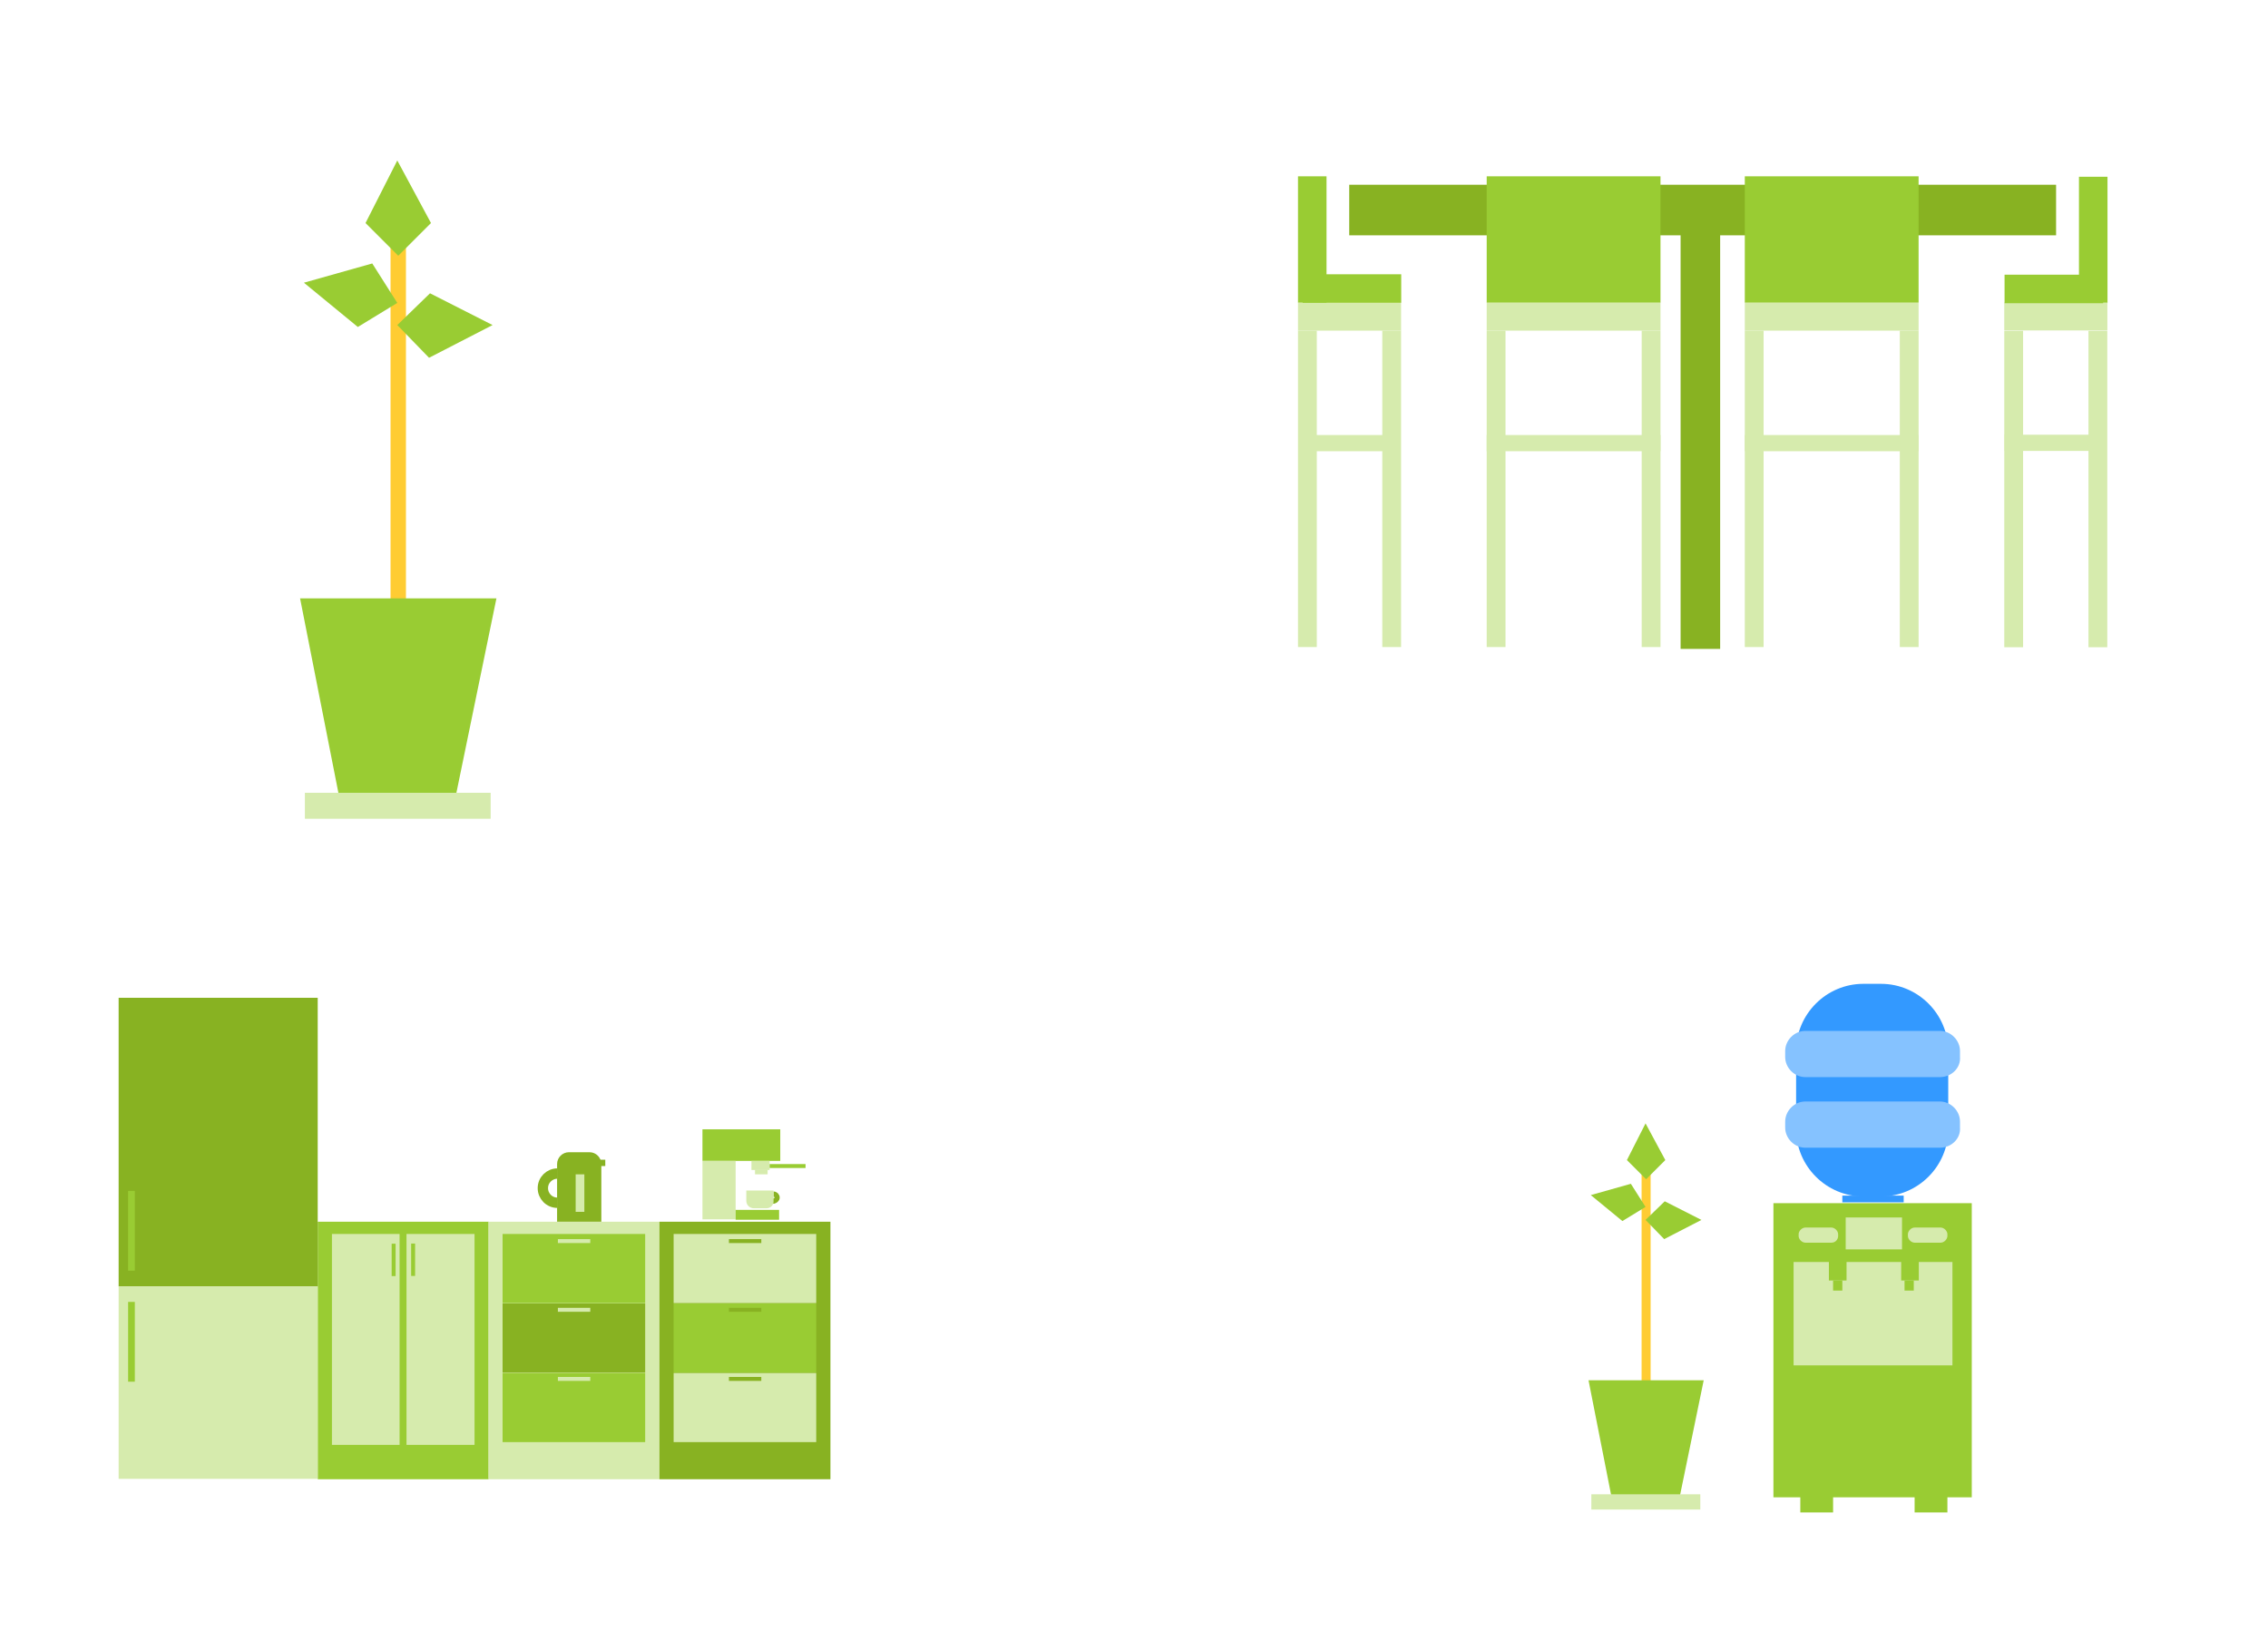 <svg width="325" height="235" viewBox="0 0 325 235" fill="none" xmlns="http://www.w3.org/2000/svg">
<mask id="mask0" mask-type="alpha" maskUnits="userSpaceOnUse" x="0" y="0" width="325" height="235">
<path d="M0 0H325V234.5H0V0Z" fill="#FFF6DE"/>
</mask>
<g mask="url(#mask0)">
<path d="M294.632 26.477H193.341V33.725H294.632V26.477Z" fill="#88B222"/>
<path d="M246.495 93V30.553H240.826V93H246.495Z" fill="#88B222"/>
<path d="M190.089 25.269H186V43.39H190.089V25.269Z" fill="#99CC33"/>
<path d="M200.775 43.39H186V47.386H200.775V43.39Z" fill="#D6EBAD"/>
<path d="M200.683 62.347H187.952V64.67H200.683V62.347Z" fill="#D6EBAD"/>
<path d="M188.695 47.386H186V92.734H188.695V47.386Z" fill="#D6EBAD"/>
<path d="M200.775 47.386H198.08V92.734H200.775V47.386Z" fill="#D6EBAD"/>
<path d="M200.792 43.397V39.308H186.667V43.397H200.792Z" fill="#99CC33"/>
<path d="M297.911 43.452L302 43.452L302 25.332L297.911 25.332L297.911 43.452Z" fill="#99CC33"/>
<path d="M287.206 47.357L301.981 47.357L301.981 43.361L287.206 43.361L287.206 47.357Z" fill="#D6EBAD"/>
<path d="M287.254 64.626L299.985 64.626L299.985 62.303L287.254 62.303L287.254 64.626Z" fill="#D6EBAD"/>
<path d="M299.274 92.76L301.969 92.76L301.969 47.412L299.274 47.412L299.274 92.76Z" fill="#D6EBAD"/>
<path d="M287.209 92.76L289.904 92.76L289.904 47.412L287.209 47.412L287.209 92.76Z" fill="#D6EBAD"/>
<path d="M301.374 43.455L301.374 39.367L287.249 39.367L287.249 43.455L301.374 43.455Z" fill="#99CC33"/>
<path d="M237.946 25.269H213.042V43.39H237.946V25.269Z" fill="#99CC33"/>
<path d="M237.946 43.39H213.042V47.386H237.946V43.39Z" fill="#D6EBAD"/>
<path d="M237.946 62.347H213.042V64.67H237.946V62.347Z" fill="#D6EBAD"/>
<path d="M215.737 47.386H213.042V92.734H215.737V47.386Z" fill="#D6EBAD"/>
<path d="M237.946 47.386H235.251V92.734H237.946V47.386Z" fill="#D6EBAD"/>
<path d="M274.93 25.269H250.026V43.39H274.93V25.269Z" fill="#99CC33"/>
<path d="M274.931 43.39H250.026V47.386H274.931V43.39Z" fill="#D6EBAD"/>
<path d="M274.931 62.347H250.026V64.67H274.931V62.347Z" fill="#D6EBAD"/>
<path d="M252.721 47.386H250.026V92.734H252.721V47.386Z" fill="#D6EBAD"/>
<path d="M274.93 47.386H272.236V92.734H274.93V47.386Z" fill="#D6EBAD"/>
<path d="M58.172 34.31H55.965V87.137H58.172V34.31Z" fill="#FFCC33"/>
<path d="M43 85.758H71.138L65.345 113.896L48.517 113.758L43 85.758Z" fill="#99CC33"/>
<path d="M70.31 113.62H43.69V117.344H70.31V113.62Z" fill="#D6EBAD"/>
<path d="M61.759 31.965L57.069 36.655L52.38 31.965L56.931 23L61.759 31.965Z" fill="#99CC33"/>
<path d="M53.344 37.758L56.931 43.414L51.276 46.862L43.551 40.517L53.344 37.758Z" fill="#99CC33"/>
<path d="M61.483 51.276L56.931 46.586L61.62 42.034L70.586 46.586L61.483 51.276Z" fill="#99CC33"/>
<path d="M236.532 167.635H235.237V198.624H236.532V167.635Z" fill="#FFCC33"/>
<path d="M227.632 197.815H244.138L240.739 214.321L230.868 214.24L227.632 197.815Z" fill="#99CC33"/>
<path d="M243.652 214.159H228.036V216.344H243.652V214.159Z" fill="#D6EBAD"/>
<path d="M238.636 166.259L235.885 169.01L233.134 166.259L235.804 161L238.636 166.259Z" fill="#99CC33"/>
<path d="M233.7 169.658L235.804 172.975L232.486 174.998L227.955 171.276L233.7 169.658Z" fill="#99CC33"/>
<path d="M238.474 177.587L235.804 174.836L238.555 172.166L243.814 174.836L238.474 177.587Z" fill="#99CC33"/>
<path d="M110.849 171.132C111.132 171.132 111.358 171.358 111.358 171.641C111.358 171.925 111.075 172.094 110.849 172.151C110.679 172.151 110.566 172.094 110.509 172.094" stroke="#88B222" stroke-width="0.742" stroke-miterlimit="10"/>
<path d="M70.038 175.094H45.528V212H70.038V175.094Z" fill="#99CC33"/>
<path d="M94.491 175.094H69.981V212H94.491V175.094Z" fill="#D6EBAD"/>
<path d="M119 175.094H94.491V212H119V175.094Z" fill="#88B222"/>
<path d="M68 176.849H47.566V207.075H68V176.849Z" fill="#D6EBAD"/>
<path d="M92.453 176.849H72.019V186.755H92.453V176.849Z" fill="#99CC33"/>
<path d="M92.453 186.811H72.019V196.717H92.453V186.811Z" fill="#88B222"/>
<path d="M92.453 196.774H72.019V206.679H92.453V196.774Z" fill="#99CC33"/>
<path d="M116.962 176.849H96.528V186.755H116.962V176.849Z" fill="#D6EBAD"/>
<path d="M116.962 186.811H96.528V196.717H116.962V186.811Z" fill="#99CC33"/>
<path d="M116.962 196.774H96.528V206.679H116.962V196.774Z" fill="#D6EBAD"/>
<path d="M86.17 175.094H79.83V166.83C79.83 165.868 80.623 165.132 81.528 165.132H84.472C85.434 165.132 86.17 165.925 86.17 166.83V175.094Z" fill="#88B222"/>
<path d="M79.887 172.377C78.698 172.377 77.792 171.415 77.792 170.283C77.792 169.094 78.755 168.189 79.887 168.189" stroke="#88B222" stroke-width="1.484" stroke-miterlimit="10"/>
<path d="M83.736 168.302H82.491V173.679H83.736V168.302Z" fill="#D6EBAD"/>
<path d="M86.736 166.208H84.642V167.113H86.736V166.208Z" fill="#88B222"/>
<path d="M111.811 161.849H100.66V166.377H111.811V161.849Z" fill="#99CC33"/>
<path d="M105.415 166.377H100.66V174.755H105.415V166.377Z" fill="#D6EBAD"/>
<path d="M111.642 173.396H105.415V174.811H111.642V173.396Z" fill="#99CC33"/>
<path d="M110.283 166.377H107.679V167.679H110.283V166.377Z" fill="#D6EBAD"/>
<path d="M110 167.623H108.189V168.302H110V167.623Z" fill="#D6EBAD"/>
<path d="M115.434 166.83H110.283V167.396H115.434V166.83Z" fill="#99CC33"/>
<path d="M109.83 173.17H108.019C107.453 173.17 106.943 172.717 106.943 172.094V170.623H110.849V172.094C110.906 172.717 110.396 173.17 109.83 173.17Z" fill="#D6EBAD"/>
<path d="M45.528 143H17V184.377H45.528V143Z" fill="#88B222"/>
<path d="M45.528 184.377H17V211.943H45.528V184.377Z" fill="#D6EBAD"/>
<path d="M84.585 177.585H79.944V178.151H84.585V177.585Z" fill="#D6EBAD"/>
<path d="M84.585 187.434H79.944V188H84.585V187.434Z" fill="#D6EBAD"/>
<path d="M84.585 197.34H79.944V197.906H84.585V197.34Z" fill="#D6EBAD"/>
<path d="M109.094 177.585H104.453V178.151H109.094V177.585Z" fill="#88B222"/>
<path d="M109.094 187.434H104.453V188H109.094V187.434Z" fill="#88B222"/>
<path d="M109.094 197.34H104.453V197.906H109.094V197.34Z" fill="#88B222"/>
<path d="M57.755 176V209.396" stroke="#99CC33" stroke-width="0.989" stroke-miterlimit="10"/>
<path d="M56.689 182.884V178.242H56.123V182.884H56.689Z" fill="#99CC33"/>
<path d="M59.483 182.863V178.222H58.917V182.863H59.483Z" fill="#99CC33"/>
<path d="M19.321 170.679H18.358V182.113H19.321V170.679Z" fill="#99CC33"/>
<path d="M19.321 186.585H18.358V198.019H19.321V186.585Z" fill="#99CC33"/>
<path d="M282.551 172.435H254.127V214.59H282.551V172.435Z" fill="#99CC33"/>
<path d="M262.679 214.108H257.981V216.758H262.679V214.108Z" fill="#99CC33"/>
<path d="M279.058 214.108H274.361V216.758H279.058V214.108Z" fill="#99CC33"/>
<path d="M269.543 171.472H267.014C261.715 171.472 257.379 167.136 257.379 161.836V150.635C257.379 145.336 261.715 141 267.014 141H269.543C274.843 141 279.179 145.336 279.179 150.635V161.836C279.179 167.136 274.843 171.472 269.543 171.472Z" fill="#3399FF"/>
<path d="M277.974 154.369H258.704C257.138 154.369 255.813 153.044 255.813 151.478V150.635C255.813 149.07 257.138 147.745 258.704 147.745H277.974C279.54 147.745 280.865 149.07 280.865 150.635V151.478C280.985 153.044 279.661 154.369 277.974 154.369Z" fill="#85C2FF"/>
<path d="M277.974 164.486H258.704C257.138 164.486 255.813 163.161 255.813 161.596V160.752C255.813 159.187 257.138 157.862 258.704 157.862H277.974C279.54 157.862 280.865 159.187 280.865 160.752V161.596C280.985 163.161 279.661 164.486 277.974 164.486Z" fill="#85C2FF"/>
<path d="M272.795 171.351H264.003V172.315H272.795V171.351Z" fill="#3399FF"/>
<path d="M279.781 180.865H257.018V195.68H279.781V180.865Z" fill="#D6EBAD"/>
<path d="M264.605 180.625H262.076V183.516H264.605V180.625Z" fill="#99CC33"/>
<path d="M264.003 183.516H262.678V184.961H264.003V183.516Z" fill="#99CC33"/>
<path d="M274.963 180.625H272.434V183.516H274.963V180.625Z" fill="#99CC33"/>
<path d="M274.24 183.516H272.916V184.961H274.24V183.516Z" fill="#99CC33"/>
<path d="M272.555 174.483H264.485V179.059H272.555V174.483Z" fill="#D6EBAD"/>
<path d="M262.438 178.096H258.704C258.222 178.096 257.74 177.614 257.74 177.132V176.892C257.74 176.41 258.222 175.928 258.704 175.928H262.438C262.919 175.928 263.401 176.41 263.401 176.892V177.132C263.401 177.614 263.04 178.096 262.438 178.096Z" fill="#D6EBAD"/>
<path d="M278.095 178.096H274.361C273.88 178.096 273.398 177.614 273.398 177.132V176.892C273.398 176.41 273.88 175.928 274.361 175.928H278.095C278.577 175.928 279.059 176.41 279.059 176.892V177.132C279.059 177.614 278.577 178.096 278.095 178.096Z" fill="#D6EBAD"/>
</g>
</svg>
